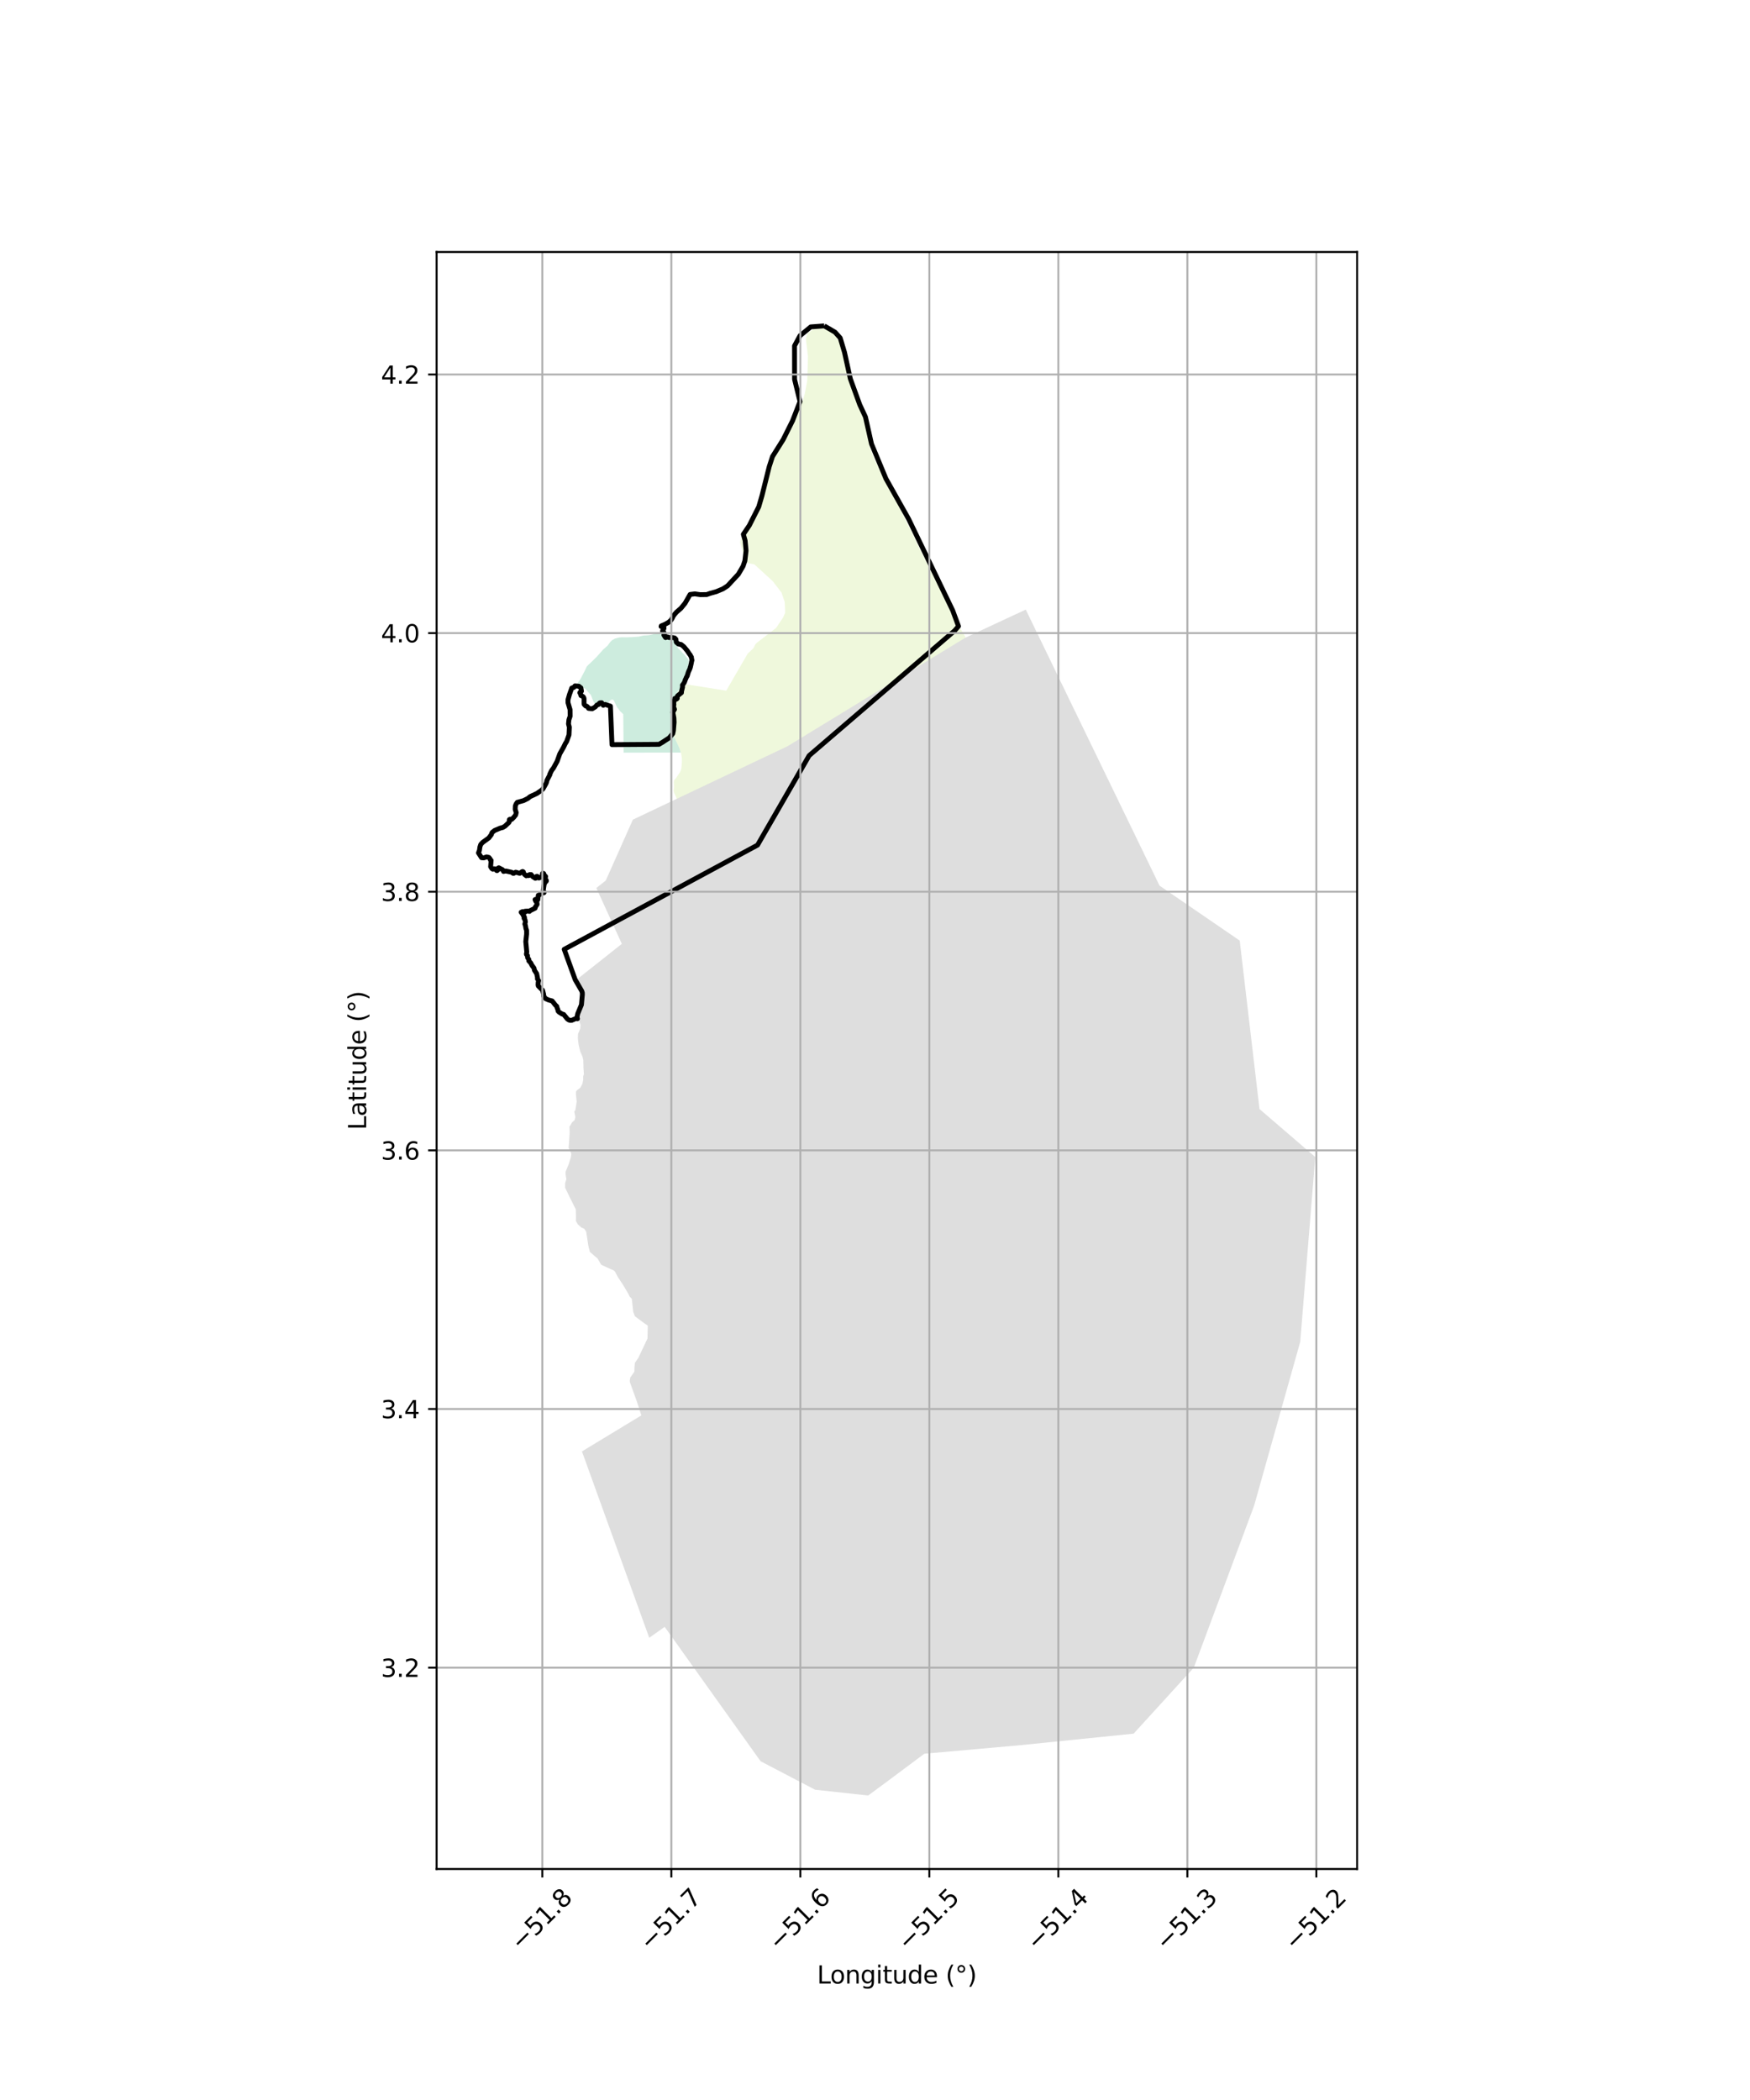<?xml version="1.0" encoding="utf-8" standalone="no"?>
<!DOCTYPE svg PUBLIC "-//W3C//DTD SVG 1.1//EN"
  "http://www.w3.org/Graphics/SVG/1.1/DTD/svg11.dtd">
<svg xmlns:xlink="http://www.w3.org/1999/xlink" width="720pt" height="864pt" viewBox="0 0 720 864" xmlns="http://www.w3.org/2000/svg" version="1.1">
 <defs>
  <style type="text/css">*{stroke-linejoin: round; stroke-linecap: butt}</style>
 </defs>
 <g id="figure_1">
  <g id="patch_1">
   <path d="M 0 864 
L 720 864 
L 720 0 
L 0 0 
z
" style="fill: #ffffff"/>
  </g>
  <g id="axes_1">
   <g id="patch_2">
    <path d="M 179.64 768.96 
L 558.36 768.96 
L 558.36 103.68 
L 179.64 103.68 
z
" style="fill: #ffffff"/>
   </g>
   <g id="PatchCollection_1">
    <path d="M 272.85 261.356 
L 274.527 261.832 
L 276.769 261.569 
L 276.917 261.637 
L 277.389 262.196 
L 278.043 262.447 
L 278.19 262.616 
L 278.123 262.909 
L 278.018 262.837 
L 277.142 263.253 
L 277.318 263.59 
L 277.608 263.913 
L 277.841 264.423 
L 278.409 264.732 
L 278.58 265.021 
L 278.512 265.67 
L 278.891 266.628 
L 280.159 267.799 
L 280.855 268.705 
L 281.56 269.279 
L 282.465 270.488 
L 283.08 271.13 
L 283.303 271.587 
L 283.324 272.827 
L 282.854 276.715 
L 282.21 279.848 
L 281.926 280.342 
L 281.197 281.326 
L 280.174 283.111 
L 279.925 283.548 
L 279.22 284.084 
L 278.707 284.727 
L 278.428 285.438 
L 278.066 286.966 
L 277.89 288.34 
L 276.863 289.909 
L 276.531 290.615 
L 276.17 291.686 
L 275.961 292.844 
L 275.886 295.666 
L 276.262 298.071 
L 276.347 300.345 
L 276.569 301.336 
L 277.1 302.76 
L 278.227 304.917 
L 279.543 307.757 
L 280.083 309.499 
L 280.111 309.634 
L 256.57 309.656 
L 256.426 293.843 
L 255.325 292.792 
L 255.005 292.469 
L 254.253 291.39 
L 253.929 291.067 
L 252.527 288.169 
L 251.988 287.793 
L 251.242 288.007 
L 250.652 288.602 
L 249.098 290.761 
L 248.089 291.09 
L 247.119 290.871 
L 244.709 289.581 
L 244.171 288.714 
L 243.099 285.913 
L 241.917 284.669 
L 240.793 283.325 
L 239.346 282.783 
L 236.547 282.246 
L 237.486 281.239 
L 238.82 279.392 
L 240.684 275.786 
L 241.434 274.211 
L 242.076 273.521 
L 242.766 272.907 
L 245.444 270.289 
L 248.206 267.201 
L 249.95 265.677 
L 250.947 264.3 
L 251.758 263.456 
L 252.911 262.767 
L 253.629 262.572 
L 254.624 262.291 
L 255.819 262.183 
L 257.769 262.213 
L 259.289 262.15 
L 260.407 262.105 
L 262.96 261.91 
L 264.065 261.625 
L 264.988 261.459 
L 265.987 261.428 
L 267.196 261.306 
L 268.181 261.107 
L 269.349 260.793 
L 270.052 260.42 
L 271.177 259.976 
L 271.285 260.366 
L 271.619 260.78 
L 272.507 261.11 
L 272.85 261.356 
" clip-path="url(#p5ef14f3385)" style="fill: #b3e2cd; fill-opacity: 0.65"/>
    <path d="M 340.99 135.238 
L 342.448 136.631 
L 344.391 139.156 
L 345.76 141.689 
L 346.424 143.321 
L 348.483 150.192 
L 350.098 156.58 
L 351.762 162.45 
L 353.82 168.009 
L 355.323 171.96 
L 356.48 176.742 
L 357.877 184.134 
L 359.632 188.62 
L 361.199 191.739 
L 363.58 196.491 
L 366.174 201.777 
L 369.255 207.103 
L 372.632 214.002 
L 376.105 220.93 
L 378.503 226.004 
L 382.062 232.946 
L 382.328 233.591 
L 384.689 238.285 
L 385.445 239.681 
L 387.084 242.892 
L 387.898 244.001 
L 388.912 245.407 
L 389.342 246.803 
L 389.498 247.538 
L 389.634 248.457 
L 389.956 249.434 
L 390.774 250.691 
L 392.245 252.7 
L 392.767 253.706 
L 395.114 258.544 
L 397.134 261.929 
L 397.158 262.006 
L 397.177 262.093 
L 397.181 262.194 
L 397.167 262.376 
L 397.181 262.429 
L 324.018 307.075 
L 278.444 328.71 
L 278.264 328.176 
L 277.314 326.121 
L 277.172 325.591 
L 277.13 325.077 
L 277.354 323.582 
L 277.201 321.822 
L 277.361 320.977 
L 278.061 320.209 
L 279.807 317.652 
L 280.231 316.567 
L 280.386 315.524 
L 280.535 313.457 
L 280.539 312.193 
L 280.408 310.952 
L 280.083 309.499 
L 279.543 307.757 
L 278.227 304.917 
L 277.1 302.76 
L 276.569 301.336 
L 276.347 300.345 
L 276.262 298.071 
L 275.886 295.666 
L 275.961 292.844 
L 276.17 291.686 
L 276.531 290.615 
L 276.863 289.909 
L 277.89 288.34 
L 278.066 286.966 
L 278.428 285.438 
L 278.707 284.727 
L 279.22 284.084 
L 279.925 283.548 
L 280.174 283.111 
L 281.168 281.374 
L 298.791 284.164 
L 307.619 268.921 
L 309.972 266.711 
L 310.827 265.022 
L 311.359 264.485 
L 319.292 258.369 
L 322.172 254.085 
L 323.033 252.116 
L 322.976 250.208 
L 322.84 247.664 
L 321.556 243.839 
L 317.909 239.102 
L 310.405 232.235 
L 307.706 231.664 
L 305.509 231.35 
L 305.718 228.366 
L 305.687 227.495 
L 304.798 224.358 
L 304.485 223.237 
L 304.612 222.454 
L 305.021 221.393 
L 305.439 220.611 
L 306.264 219.604 
L 307.616 218.358 
L 309.349 215.776 
L 310.967 211.868 
L 311.658 209.111 
L 312.54 205.239 
L 313.305 203.467 
L 313.859 201.906 
L 314.866 197.823 
L 315.325 195.979 
L 316.197 192.251 
L 317.084 189.759 
L 320.134 184.821 
L 323.117 179.797 
L 324.606 176.076 
L 326.089 172.567 
L 327.805 169.49 
L 330.348 164.643 
L 331.112 161.958 
L 332.093 156.765 
L 332.286 151.511 
L 332.406 146.709 
L 332.052 143.531 
L 331.633 140.169 
L 331.602 139.251 
L 331.83 138.261 
L 332.09 137.469 
L 332.551 136.821 
L 333.821 136.052 
L 334.482 135.482 
L 334.712 135.328 
L 334.989 135.286 
L 335.219 135.287 
L 335.74 135.197 
L 336.047 134.91 
L 336.263 134.535 
L 336.57 134.248 
L 336.839 133.96 
L 337.8 133.92 
L 338.608 133.923 
L 339.788 134.34 
L 340.99 135.238 
" clip-path="url(#p5ef14f3385)" style="fill: #e6f5c9; fill-opacity: 0.65"/>
    <path d="M 508.09 640.671 
L 491.169 686.109 
L 466.401 713.276 
L 419.58 718.042 
L 380.297 721.537 
L 365.631 732.491 
L 357.198 738.72 
L 352.129 738.17 
L 335.354 736.343 
L 312.928 724.624 
L 273.461 669.331 
L 267.119 673.845 
L 239.429 597.152 
L 263.87 582.329 
L 261.963 576.459 
L 259.149 568.631 
L 259.103 567.919 
L 259.321 566.766 
L 260.994 564.328 
L 261.036 562.727 
L 261.207 560.732 
L 262.655 558.62 
L 266.39 550.72 
L 266.517 545.413 
L 264.8 544.217 
L 261.234 541.559 
L 260.526 539.75 
L 259.952 534.383 
L 259.07 533.453 
L 258.367 532.038 
L 256.473 528.865 
L 254.184 525.364 
L 252.995 523.116 
L 252.332 522.586 
L 250.748 521.923 
L 247.332 520.333 
L 246.494 518.87 
L 245.833 517.762 
L 242.706 515.101 
L 242.086 512.662 
L 241.159 506.693 
L 240.369 505.542 
L 239.223 505.054 
L 237.769 503.772 
L 236.932 502.346 
L 236.974 500.616 
L 236.886 497.534 
L 235.821 495.43 
L 234.39 492.561 
L 232.527 488.691 
L 232.527 486.759 
L 233.023 485.135 
L 232.712 483.321 
L 232.71 482.076 
L 233.945 479.074 
L 234.811 476.326 
L 235.059 474.832 
L 234.622 473.581 
L 233.942 472.271 
L 234.125 469.897 
L 234.368 466.214 
L 234.307 463.532 
L 234.677 462.965 
L 235.358 461.779 
L 236.411 460.844 
L 236.72 459.658 
L 236.286 457.349 
L 236.717 456.72 
L 236.902 455.6 
L 237.271 453.164 
L 236.958 450.355 
L 236.961 449.105 
L 237.392 448.544 
L 238.756 447.542 
L 239.62 445.919 
L 239.93 444.295 
L 239.929 442.858 
L 240.236 441.983 
L 240.048 439.175 
L 239.983 436.18 
L 239.643 434.679 
L 238.702 432.59 
L 238.059 429.814 
L 237.746 427.251 
L 237.807 425.444 
L 238.735 423.133 
L 238.858 421.696 
L 237.8 418.761 
L 237.303 417.077 
L 237.488 415.64 
L 238.541 413.08 
L 239.094 411.394 
L 239.406 409.144 
L 239.587 407.395 
L 239.156 406.024 
L 237.522 403.822 
L 237.099 403.172 
L 255.847 388.326 
L 245.351 365.347 
L 249.235 362.266 
L 260.386 337.224 
L 324.018 307.017 
L 397.167 262.372 
L 422.027 250.803 
L 477.058 364.377 
L 510.054 386.987 
L 518.197 456.298 
L 541.145 476.029 
L 534.947 552.08 
L 515.986 619.465 
L 508.09 640.671 
" clip-path="url(#p5ef14f3385)" style="fill: #cccccc; fill-opacity: 0.65"/>
   </g>
   <g id="PatchCollection_2">
    <path d="M 339.128 134.078 
L 343.53 136.645 
L 345.683 139.034 
L 347.448 144.94 
L 349.854 155.839 
L 353.743 166.541 
L 356.069 171.532 
L 358.561 182.638 
L 364.504 196.946 
L 373.808 213.482 
L 391.96 251.156 
L 394.354 257.647 
L 392.762 259.49 
L 332.892 310.885 
L 311.661 347.702 
L 232.134 390.578 
L 236.653 403.07 
L 239.343 407.707 
L 239.578 408.458 
L 239.59 409.23 
L 239.22 413.389 
L 237.69 417.077 
L 237.413 418.398 
L 237.57 419.139 
L 237.169 419.046 
L 236.53 419.197 
L 235.236 419.782 
L 234.634 419.806 
L 234.044 419.654 
L 233.426 419.223 
L 231.924 417.378 
L 231.24 417.183 
L 230.052 416.437 
L 229.606 415.984 
L 229.493 415.318 
L 229.207 414.682 
L 229.054 414.027 
L 228.525 413.533 
L 227.169 411.817 
L 225.758 411.442 
L 224.519 410.911 
L 223.692 409.849 
L 223.677 409.142 
L 223.236 407.435 
L 221.492 405.666 
L 221.385 405.242 
L 221.44 404.179 
L 221.613 403.444 
L 221.111 402.707 
L 221.182 402.421 
L 220.797 400.584 
L 219.887 399.203 
L 219.723 398.323 
L 218.859 397.18 
L 218.362 396.192 
L 217.568 395.31 
L 217.583 394.755 
L 217.087 394.052 
L 217.008 393.145 
L 216.617 392.706 
L 216.57 392.471 
L 216.728 391.703 
L 216.322 387.401 
L 216.663 384.305 
L 216.656 382.769 
L 216.382 381.992 
L 216.167 380.711 
L 215.942 380.177 
L 216.166 379.3 
L 216.029 378.496 
L 215.608 377.81 
L 215.725 377.775 
L 215.813 377.539 
L 215.676 377.141 
L 215.346 376.775 
L 215.42 376.626 
L 214.726 375.72 
L 214.425 375.324 
L 214.984 375.056 
L 215.412 375.053 
L 215.956 375.322 
L 216.056 375.213 
L 216.054 374.906 
L 217.074 374.846 
L 217.841 374.974 
L 217.944 374.74 
L 220.158 373.665 
L 220.191 373.282 
L 220.986 372.066 
L 220.909 371.384 
L 220.452 370.854 
L 220.136 370.12 
L 220.326 370.032 
L 220.478 370.241 
L 221.284 370.151 
L 221.474 368.342 
L 221.953 368.175 
L 222.468 367.723 
L 223.85 367.253 
L 223.868 366.982 
L 223.64 366.87 
L 223.532 366.178 
L 223.889 363.753 
L 224.107 363.429 
L 224.145 363.124 
L 223.989 362.612 
L 224.033 362.34 
L 224.188 362.324 
L 224.214 362.635 
L 224.354 362.711 
L 224.708 362.619 
L 224.805 362.404 
L 224.762 362.167 
L 224.51 361.783 
L 224.238 361.808 
L 223.962 361.648 
L 223.851 361.283 
L 223.976 361.024 
L 224.484 360.687 
L 224.467 360.568 
L 224.041 360.264 
L 223.678 359.383 
L 223.321 359.251 
L 223.193 359.409 
L 223.069 360.698 
L 221.734 361.238 
L 221.485 361.144 
L 221.063 360.551 
L 220.783 360.552 
L 220.752 360.752 
L 220.926 361.028 
L 220.841 361.175 
L 220.63 361.099 
L 220.492 361.267 
L 220.252 361.36 
L 219.166 360.653 
L 218.52 359.83 
L 218.275 359.935 
L 218.164 359.804 
L 217.917 359.825 
L 217.792 360.132 
L 217.502 360.25 
L 217.037 360.14 
L 216.532 360.331 
L 215.866 359.822 
L 215.41 359.227 
L 215.308 358.706 
L 215.036 358.557 
L 214.71 358.671 
L 213.84 359.312 
L 212.172 358.843 
L 211.305 359.346 
L 211.091 359.317 
L 210.564 358.892 
L 208.045 358.344 
L 207.171 358.538 
L 207.153 358.35 
L 206.737 357.812 
L 205.219 357.031 
L 204.97 357.135 
L 204.705 358.07 
L 204.489 358.221 
L 204.291 358.145 
L 204.046 357.632 
L 203.659 357.45 
L 203.154 357.446 
L 202.817 357.647 
L 202.397 357.396 
L 201.858 356.595 
L 202.062 353.977 
L 201.761 353.818 
L 201.581 353.291 
L 201.131 352.769 
L 200.208 352.555 
L 199.017 352.963 
L 198.127 352.886 
L 196.855 350.908 
L 197.254 349.854 
L 197.458 348.453 
L 197.8 347.413 
L 198.564 346.599 
L 201.106 344.757 
L 202.207 343.303 
L 202.267 342.946 
L 202.481 342.482 
L 203.53 341.659 
L 205.839 340.704 
L 206.879 340.441 
L 207.786 339.89 
L 209.424 338.352 
L 209.626 337.813 
L 209.536 337.476 
L 209.589 337.177 
L 209.917 337.038 
L 210.498 337.133 
L 211.371 336.292 
L 212.168 335.289 
L 212.381 334.311 
L 211.971 333.017 
L 212.02 331.586 
L 212.346 330.768 
L 212.819 330.101 
L 215.382 329.398 
L 217.165 328.511 
L 218.108 327.748 
L 220.858 326.467 
L 222.866 325.083 
L 223.466 324.486 
L 224.663 322.344 
L 224.888 321.772 
L 225.021 321.061 
L 226.271 318.67 
L 226.191 318.559 
L 226.929 317.031 
L 227.732 315.954 
L 229.221 313.221 
L 230.312 310.155 
L 231.862 307.433 
L 232.55 306.006 
L 233.148 305.026 
L 234.101 302.347 
L 234.247 299.187 
L 233.894 297.836 
L 234.061 296.153 
L 234.572 294.649 
L 234.538 291.954 
L 233.69 289.086 
L 233.691 287.883 
L 234.289 285.758 
L 235.249 283.07 
L 236.073 282.821 
L 236.57 282.199 
L 238.149 282.343 
L 238.993 282.991 
L 239.235 284.375 
L 238.955 284.719 
L 238.747 284.734 
L 238.552 285.008 
L 238.807 285.287 
L 239.017 286.18 
L 239.692 286.462 
L 239.982 286.72 
L 240.224 287.147 
L 240.29 287.494 
L 240.298 289.476 
L 240.359 289.825 
L 240.951 290.456 
L 241.286 290.5 
L 241.753 290.838 
L 242.14 291.439 
L 242.918 291.529 
L 243.695 291.582 
L 244.891 290.866 
L 245.602 290.059 
L 246.231 289.857 
L 246.499 289.418 
L 246.816 289.185 
L 247.552 289.146 
L 248.206 290.17 
L 248.951 289.818 
L 251.145 290.526 
L 251.791 306.378 
L 271.132 306.242 
L 272.642 305.342 
L 275.325 303.584 
L 276.797 301.836 
L 277.064 300.583 
L 277.346 297.161 
L 277.262 295.377 
L 276.818 293.041 
L 277.203 292.405 
L 277.175 292.303 
L 277.266 292.102 
L 277.501 291.869 
L 277.073 290.641 
L 277.255 289.939 
L 277.187 289.173 
L 277.636 287.36 
L 278.328 287.632 
L 278.637 287.361 
L 278.619 286.624 
L 278.764 286.294 
L 280.367 284.999 
L 280.379 284.528 
L 280.826 282.681 
L 280.776 281.894 
L 281.182 281.356 
L 281.344 281.112 
L 281.668 280.571 
L 281.686 280.438 
L 281.839 280.027 
L 281.927 279.669 
L 281.971 279.646 
L 282.167 279.238 
L 282.379 278.695 
L 282.777 278.037 
L 282.782 277.764 
L 282.951 277.448 
L 283.094 276.856 
L 283.445 275.957 
L 283.553 275.808 
L 283.978 274.77 
L 283.965 274.585 
L 284.051 274.503 
L 284.482 272.566 
L 284.517 272.229 
L 284.695 271.648 
L 284.503 270.795 
L 284.472 270.366 
L 284.172 269.895 
L 284 269.486 
L 283.728 269.173 
L 282.656 267.605 
L 282.348 267.249 
L 281.584 266.335 
L 281.281 266.004 
L 280.229 265.164 
L 279.292 264.992 
L 279.089 264.967 
L 278.952 264.795 
L 278.363 264.352 
L 278.227 264.121 
L 278.099 263.023 
L 277.554 262.481 
L 276.899 262.343 
L 275.208 262.297 
L 274.598 262.057 
L 273.839 262.327 
L 273.437 261.772 
L 273.416 261.346 
L 273.147 261.273 
L 273.177 261.223 
L 273.36 261.057 
L 273.387 260.824 
L 273.086 260.509 
L 273.167 260.238 
L 272.637 259.904 
L 272.602 259.639 
L 272.713 259.24 
L 273.126 258.699 
L 273.201 258.274 
L 273.013 257.667 
L 272.75 257.575 
L 271.983 257.764 
L 272.06 257.512 
L 273.593 256.866 
L 275.019 256.072 
L 275.995 255.232 
L 276.563 254.414 
L 276.979 253.524 
L 277.497 252.806 
L 278.333 251.853 
L 280.16 250.264 
L 281.856 248.188 
L 283.922 244.579 
L 285.876 244.332 
L 288.11 244.659 
L 290.756 244.619 
L 292.105 244.14 
L 294.737 243.405 
L 297.415 242.282 
L 299.33 241.044 
L 303.799 236.225 
L 305.731 232.918 
L 306.467 230.725 
L 306.948 226.591 
L 306.563 222.409 
L 305.834 219.818 
L 308.267 216.218 
L 312.161 208.535 
L 313.5 203.936 
L 316.487 191.956 
L 317.822 187.851 
L 322.218 180.858 
L 326.096 173.088 
L 329.145 165.221 
L 326.908 156.08 
L 326.895 142.275 
L 329.144 138.122 
L 333.562 134.491 
L 339.128 134.078 
L 339.128 134.078 
" clip-path="url(#p5ef14f3385)" style="fill: none; stroke: #000000; stroke-width: 2"/>
   </g>
   <g id="matplotlib.axis_1">
    <g id="xtick_1">
     <g id="line2d_1">
      <path d="M 223.132 768.96 
L 223.132 103.68 
" clip-path="url(#p5ef14f3385)" style="fill: none; stroke: #b0b0b0; stroke-width: 0.8; stroke-linecap: square"/>
     </g>
     <g id="line2d_2">
      <defs>
       <path id="m828f43bcd5" d="M 0 0 
L 0 3.5 
" style="stroke: #000000; stroke-width: 0.8"/>
      </defs>
      <g>
       <use xlink:href="#m828f43bcd5" x="223.132" y="768.96" style="stroke: #000000; stroke-width: 0.8"/>
      </g>
     </g>
     <g id="text_1">
      <!-- −51.8 -->
      <g transform="translate(214.248 803.002) rotate(-45) scale(0.1 -0.1)">
       <defs>
        <path id="DejaVuSans-2212" d="M 678 2272 
L 4684 2272 
L 4684 1741 
L 678 1741 
L 678 2272 
z
" transform="scale(0.016)"/>
        <path id="DejaVuSans-35" d="M 691 4666 
L 3169 4666 
L 3169 4134 
L 1269 4134 
L 1269 2991 
Q 1406 3038 1543 3061 
Q 1681 3084 1819 3084 
Q 2600 3084 3056 2656 
Q 3513 2228 3513 1497 
Q 3513 744 3044 326 
Q 2575 -91 1722 -91 
Q 1428 -91 1123 -41 
Q 819 9 494 109 
L 494 744 
Q 775 591 1075 516 
Q 1375 441 1709 441 
Q 2250 441 2565 725 
Q 2881 1009 2881 1497 
Q 2881 1984 2565 2268 
Q 2250 2553 1709 2553 
Q 1456 2553 1204 2497 
Q 953 2441 691 2322 
L 691 4666 
z
" transform="scale(0.016)"/>
        <path id="DejaVuSans-31" d="M 794 531 
L 1825 531 
L 1825 4091 
L 703 3866 
L 703 4441 
L 1819 4666 
L 2450 4666 
L 2450 531 
L 3481 531 
L 3481 0 
L 794 0 
L 794 531 
z
" transform="scale(0.016)"/>
        <path id="DejaVuSans-2e" d="M 684 794 
L 1344 794 
L 1344 0 
L 684 0 
L 684 794 
z
" transform="scale(0.016)"/>
        <path id="DejaVuSans-38" d="M 2034 2216 
Q 1584 2216 1326 1975 
Q 1069 1734 1069 1313 
Q 1069 891 1326 650 
Q 1584 409 2034 409 
Q 2484 409 2743 651 
Q 3003 894 3003 1313 
Q 3003 1734 2745 1975 
Q 2488 2216 2034 2216 
z
M 1403 2484 
Q 997 2584 770 2862 
Q 544 3141 544 3541 
Q 544 4100 942 4425 
Q 1341 4750 2034 4750 
Q 2731 4750 3128 4425 
Q 3525 4100 3525 3541 
Q 3525 3141 3298 2862 
Q 3072 2584 2669 2484 
Q 3125 2378 3379 2068 
Q 3634 1759 3634 1313 
Q 3634 634 3220 271 
Q 2806 -91 2034 -91 
Q 1263 -91 848 271 
Q 434 634 434 1313 
Q 434 1759 690 2068 
Q 947 2378 1403 2484 
z
M 1172 3481 
Q 1172 3119 1398 2916 
Q 1625 2713 2034 2713 
Q 2441 2713 2670 2916 
Q 2900 3119 2900 3481 
Q 2900 3844 2670 4047 
Q 2441 4250 2034 4250 
Q 1625 4250 1398 4047 
Q 1172 3844 1172 3481 
z
" transform="scale(0.016)"/>
       </defs>
       <use xlink:href="#DejaVuSans-2212"/>
       <use xlink:href="#DejaVuSans-35" transform="translate(83.789 0)"/>
       <use xlink:href="#DejaVuSans-31" transform="translate(147.412 0)"/>
       <use xlink:href="#DejaVuSans-2e" transform="translate(211.035 0)"/>
       <use xlink:href="#DejaVuSans-38" transform="translate(242.822 0)"/>
      </g>
     </g>
    </g>
    <g id="xtick_2">
     <g id="line2d_3">
      <path d="M 276.208 768.96 
L 276.208 103.68 
" clip-path="url(#p5ef14f3385)" style="fill: none; stroke: #b0b0b0; stroke-width: 0.8; stroke-linecap: square"/>
     </g>
     <g id="line2d_4">
      <g>
       <use xlink:href="#m828f43bcd5" x="276.208" y="768.96" style="stroke: #000000; stroke-width: 0.8"/>
      </g>
     </g>
     <g id="text_2">
      <!-- −51.7 -->
      <g transform="translate(267.324 803.002) rotate(-45) scale(0.1 -0.1)">
       <defs>
        <path id="DejaVuSans-37" d="M 525 4666 
L 3525 4666 
L 3525 4397 
L 1831 0 
L 1172 0 
L 2766 4134 
L 525 4134 
L 525 4666 
z
" transform="scale(0.016)"/>
       </defs>
       <use xlink:href="#DejaVuSans-2212"/>
       <use xlink:href="#DejaVuSans-35" transform="translate(83.789 0)"/>
       <use xlink:href="#DejaVuSans-31" transform="translate(147.412 0)"/>
       <use xlink:href="#DejaVuSans-2e" transform="translate(211.035 0)"/>
       <use xlink:href="#DejaVuSans-37" transform="translate(242.822 0)"/>
      </g>
     </g>
    </g>
    <g id="xtick_3">
     <g id="line2d_5">
      <path d="M 329.284 768.96 
L 329.284 103.68 
" clip-path="url(#p5ef14f3385)" style="fill: none; stroke: #b0b0b0; stroke-width: 0.8; stroke-linecap: square"/>
     </g>
     <g id="line2d_6">
      <g>
       <use xlink:href="#m828f43bcd5" x="329.284" y="768.96" style="stroke: #000000; stroke-width: 0.8"/>
      </g>
     </g>
     <g id="text_3">
      <!-- −51.6 -->
      <g transform="translate(320.4 803.002) rotate(-45) scale(0.1 -0.1)">
       <defs>
        <path id="DejaVuSans-36" d="M 2113 2584 
Q 1688 2584 1439 2293 
Q 1191 2003 1191 1497 
Q 1191 994 1439 701 
Q 1688 409 2113 409 
Q 2538 409 2786 701 
Q 3034 994 3034 1497 
Q 3034 2003 2786 2293 
Q 2538 2584 2113 2584 
z
M 3366 4563 
L 3366 3988 
Q 3128 4100 2886 4159 
Q 2644 4219 2406 4219 
Q 1781 4219 1451 3797 
Q 1122 3375 1075 2522 
Q 1259 2794 1537 2939 
Q 1816 3084 2150 3084 
Q 2853 3084 3261 2657 
Q 3669 2231 3669 1497 
Q 3669 778 3244 343 
Q 2819 -91 2113 -91 
Q 1303 -91 875 529 
Q 447 1150 447 2328 
Q 447 3434 972 4092 
Q 1497 4750 2381 4750 
Q 2619 4750 2861 4703 
Q 3103 4656 3366 4563 
z
" transform="scale(0.016)"/>
       </defs>
       <use xlink:href="#DejaVuSans-2212"/>
       <use xlink:href="#DejaVuSans-35" transform="translate(83.789 0)"/>
       <use xlink:href="#DejaVuSans-31" transform="translate(147.412 0)"/>
       <use xlink:href="#DejaVuSans-2e" transform="translate(211.035 0)"/>
       <use xlink:href="#DejaVuSans-36" transform="translate(242.822 0)"/>
      </g>
     </g>
    </g>
    <g id="xtick_4">
     <g id="line2d_7">
      <path d="M 382.36 768.96 
L 382.36 103.68 
" clip-path="url(#p5ef14f3385)" style="fill: none; stroke: #b0b0b0; stroke-width: 0.8; stroke-linecap: square"/>
     </g>
     <g id="line2d_8">
      <g>
       <use xlink:href="#m828f43bcd5" x="382.36" y="768.96" style="stroke: #000000; stroke-width: 0.8"/>
      </g>
     </g>
     <g id="text_4">
      <!-- −51.5 -->
      <g transform="translate(373.477 803.002) rotate(-45) scale(0.1 -0.1)">
       <use xlink:href="#DejaVuSans-2212"/>
       <use xlink:href="#DejaVuSans-35" transform="translate(83.789 0)"/>
       <use xlink:href="#DejaVuSans-31" transform="translate(147.412 0)"/>
       <use xlink:href="#DejaVuSans-2e" transform="translate(211.035 0)"/>
       <use xlink:href="#DejaVuSans-35" transform="translate(242.822 0)"/>
      </g>
     </g>
    </g>
    <g id="xtick_5">
     <g id="line2d_9">
      <path d="M 435.436 768.96 
L 435.436 103.68 
" clip-path="url(#p5ef14f3385)" style="fill: none; stroke: #b0b0b0; stroke-width: 0.8; stroke-linecap: square"/>
     </g>
     <g id="line2d_10">
      <g>
       <use xlink:href="#m828f43bcd5" x="435.436" y="768.96" style="stroke: #000000; stroke-width: 0.8"/>
      </g>
     </g>
     <g id="text_5">
      <!-- −51.4 -->
      <g transform="translate(426.553 803.002) rotate(-45) scale(0.1 -0.1)">
       <defs>
        <path id="DejaVuSans-34" d="M 2419 4116 
L 825 1625 
L 2419 1625 
L 2419 4116 
z
M 2253 4666 
L 3047 4666 
L 3047 1625 
L 3713 1625 
L 3713 1100 
L 3047 1100 
L 3047 0 
L 2419 0 
L 2419 1100 
L 313 1100 
L 313 1709 
L 2253 4666 
z
" transform="scale(0.016)"/>
       </defs>
       <use xlink:href="#DejaVuSans-2212"/>
       <use xlink:href="#DejaVuSans-35" transform="translate(83.789 0)"/>
       <use xlink:href="#DejaVuSans-31" transform="translate(147.412 0)"/>
       <use xlink:href="#DejaVuSans-2e" transform="translate(211.035 0)"/>
       <use xlink:href="#DejaVuSans-34" transform="translate(242.822 0)"/>
      </g>
     </g>
    </g>
    <g id="xtick_6">
     <g id="line2d_11">
      <path d="M 488.513 768.96 
L 488.513 103.68 
" clip-path="url(#p5ef14f3385)" style="fill: none; stroke: #b0b0b0; stroke-width: 0.8; stroke-linecap: square"/>
     </g>
     <g id="line2d_12">
      <g>
       <use xlink:href="#m828f43bcd5" x="488.513" y="768.96" style="stroke: #000000; stroke-width: 0.8"/>
      </g>
     </g>
     <g id="text_6">
      <!-- −51.3 -->
      <g transform="translate(479.629 803.002) rotate(-45) scale(0.1 -0.1)">
       <defs>
        <path id="DejaVuSans-33" d="M 2597 2516 
Q 3050 2419 3304 2112 
Q 3559 1806 3559 1356 
Q 3559 666 3084 287 
Q 2609 -91 1734 -91 
Q 1441 -91 1130 -33 
Q 819 25 488 141 
L 488 750 
Q 750 597 1062 519 
Q 1375 441 1716 441 
Q 2309 441 2620 675 
Q 2931 909 2931 1356 
Q 2931 1769 2642 2001 
Q 2353 2234 1838 2234 
L 1294 2234 
L 1294 2753 
L 1863 2753 
Q 2328 2753 2575 2939 
Q 2822 3125 2822 3475 
Q 2822 3834 2567 4026 
Q 2313 4219 1838 4219 
Q 1578 4219 1281 4162 
Q 984 4106 628 3988 
L 628 4550 
Q 988 4650 1302 4700 
Q 1616 4750 1894 4750 
Q 2613 4750 3031 4423 
Q 3450 4097 3450 3541 
Q 3450 3153 3228 2886 
Q 3006 2619 2597 2516 
z
" transform="scale(0.016)"/>
       </defs>
       <use xlink:href="#DejaVuSans-2212"/>
       <use xlink:href="#DejaVuSans-35" transform="translate(83.789 0)"/>
       <use xlink:href="#DejaVuSans-31" transform="translate(147.412 0)"/>
       <use xlink:href="#DejaVuSans-2e" transform="translate(211.035 0)"/>
       <use xlink:href="#DejaVuSans-33" transform="translate(242.822 0)"/>
      </g>
     </g>
    </g>
    <g id="xtick_7">
     <g id="line2d_13">
      <path d="M 541.589 768.96 
L 541.589 103.68 
" clip-path="url(#p5ef14f3385)" style="fill: none; stroke: #b0b0b0; stroke-width: 0.8; stroke-linecap: square"/>
     </g>
     <g id="line2d_14">
      <g>
       <use xlink:href="#m828f43bcd5" x="541.589" y="768.96" style="stroke: #000000; stroke-width: 0.8"/>
      </g>
     </g>
     <g id="text_7">
      <!-- −51.2 -->
      <g transform="translate(532.705 803.002) rotate(-45) scale(0.1 -0.1)">
       <defs>
        <path id="DejaVuSans-32" d="M 1228 531 
L 3431 531 
L 3431 0 
L 469 0 
L 469 531 
Q 828 903 1448 1529 
Q 2069 2156 2228 2338 
Q 2531 2678 2651 2914 
Q 2772 3150 2772 3378 
Q 2772 3750 2511 3984 
Q 2250 4219 1831 4219 
Q 1534 4219 1204 4116 
Q 875 4013 500 3803 
L 500 4441 
Q 881 4594 1212 4672 
Q 1544 4750 1819 4750 
Q 2544 4750 2975 4387 
Q 3406 4025 3406 3419 
Q 3406 3131 3298 2873 
Q 3191 2616 2906 2266 
Q 2828 2175 2409 1742 
Q 1991 1309 1228 531 
z
" transform="scale(0.016)"/>
       </defs>
       <use xlink:href="#DejaVuSans-2212"/>
       <use xlink:href="#DejaVuSans-35" transform="translate(83.789 0)"/>
       <use xlink:href="#DejaVuSans-31" transform="translate(147.412 0)"/>
       <use xlink:href="#DejaVuSans-2e" transform="translate(211.035 0)"/>
       <use xlink:href="#DejaVuSans-32" transform="translate(242.822 0)"/>
      </g>
     </g>
    </g>
    <g id="text_8">
     <!-- Longitude (°) -->
     <g transform="translate(336.14 816.071) scale(0.1 -0.1)">
      <defs>
       <path id="DejaVuSans-4c" d="M 628 4666 
L 1259 4666 
L 1259 531 
L 3531 531 
L 3531 0 
L 628 0 
L 628 4666 
z
" transform="scale(0.016)"/>
       <path id="DejaVuSans-6f" d="M 1959 3097 
Q 1497 3097 1228 2736 
Q 959 2375 959 1747 
Q 959 1119 1226 758 
Q 1494 397 1959 397 
Q 2419 397 2687 759 
Q 2956 1122 2956 1747 
Q 2956 2369 2687 2733 
Q 2419 3097 1959 3097 
z
M 1959 3584 
Q 2709 3584 3137 3096 
Q 3566 2609 3566 1747 
Q 3566 888 3137 398 
Q 2709 -91 1959 -91 
Q 1206 -91 779 398 
Q 353 888 353 1747 
Q 353 2609 779 3096 
Q 1206 3584 1959 3584 
z
" transform="scale(0.016)"/>
       <path id="DejaVuSans-6e" d="M 3513 2113 
L 3513 0 
L 2938 0 
L 2938 2094 
Q 2938 2591 2744 2837 
Q 2550 3084 2163 3084 
Q 1697 3084 1428 2787 
Q 1159 2491 1159 1978 
L 1159 0 
L 581 0 
L 581 3500 
L 1159 3500 
L 1159 2956 
Q 1366 3272 1645 3428 
Q 1925 3584 2291 3584 
Q 2894 3584 3203 3211 
Q 3513 2838 3513 2113 
z
" transform="scale(0.016)"/>
       <path id="DejaVuSans-67" d="M 2906 1791 
Q 2906 2416 2648 2759 
Q 2391 3103 1925 3103 
Q 1463 3103 1205 2759 
Q 947 2416 947 1791 
Q 947 1169 1205 825 
Q 1463 481 1925 481 
Q 2391 481 2648 825 
Q 2906 1169 2906 1791 
z
M 3481 434 
Q 3481 -459 3084 -895 
Q 2688 -1331 1869 -1331 
Q 1566 -1331 1297 -1286 
Q 1028 -1241 775 -1147 
L 775 -588 
Q 1028 -725 1275 -790 
Q 1522 -856 1778 -856 
Q 2344 -856 2625 -561 
Q 2906 -266 2906 331 
L 2906 616 
Q 2728 306 2450 153 
Q 2172 0 1784 0 
Q 1141 0 747 490 
Q 353 981 353 1791 
Q 353 2603 747 3093 
Q 1141 3584 1784 3584 
Q 2172 3584 2450 3431 
Q 2728 3278 2906 2969 
L 2906 3500 
L 3481 3500 
L 3481 434 
z
" transform="scale(0.016)"/>
       <path id="DejaVuSans-69" d="M 603 3500 
L 1178 3500 
L 1178 0 
L 603 0 
L 603 3500 
z
M 603 4863 
L 1178 4863 
L 1178 4134 
L 603 4134 
L 603 4863 
z
" transform="scale(0.016)"/>
       <path id="DejaVuSans-74" d="M 1172 4494 
L 1172 3500 
L 2356 3500 
L 2356 3053 
L 1172 3053 
L 1172 1153 
Q 1172 725 1289 603 
Q 1406 481 1766 481 
L 2356 481 
L 2356 0 
L 1766 0 
Q 1100 0 847 248 
Q 594 497 594 1153 
L 594 3053 
L 172 3053 
L 172 3500 
L 594 3500 
L 594 4494 
L 1172 4494 
z
" transform="scale(0.016)"/>
       <path id="DejaVuSans-75" d="M 544 1381 
L 544 3500 
L 1119 3500 
L 1119 1403 
Q 1119 906 1312 657 
Q 1506 409 1894 409 
Q 2359 409 2629 706 
Q 2900 1003 2900 1516 
L 2900 3500 
L 3475 3500 
L 3475 0 
L 2900 0 
L 2900 538 
Q 2691 219 2414 64 
Q 2138 -91 1772 -91 
Q 1169 -91 856 284 
Q 544 659 544 1381 
z
M 1991 3584 
L 1991 3584 
z
" transform="scale(0.016)"/>
       <path id="DejaVuSans-64" d="M 2906 2969 
L 2906 4863 
L 3481 4863 
L 3481 0 
L 2906 0 
L 2906 525 
Q 2725 213 2448 61 
Q 2172 -91 1784 -91 
Q 1150 -91 751 415 
Q 353 922 353 1747 
Q 353 2572 751 3078 
Q 1150 3584 1784 3584 
Q 2172 3584 2448 3432 
Q 2725 3281 2906 2969 
z
M 947 1747 
Q 947 1113 1208 752 
Q 1469 391 1925 391 
Q 2381 391 2643 752 
Q 2906 1113 2906 1747 
Q 2906 2381 2643 2742 
Q 2381 3103 1925 3103 
Q 1469 3103 1208 2742 
Q 947 2381 947 1747 
z
" transform="scale(0.016)"/>
       <path id="DejaVuSans-65" d="M 3597 1894 
L 3597 1613 
L 953 1613 
Q 991 1019 1311 708 
Q 1631 397 2203 397 
Q 2534 397 2845 478 
Q 3156 559 3463 722 
L 3463 178 
Q 3153 47 2828 -22 
Q 2503 -91 2169 -91 
Q 1331 -91 842 396 
Q 353 884 353 1716 
Q 353 2575 817 3079 
Q 1281 3584 2069 3584 
Q 2775 3584 3186 3129 
Q 3597 2675 3597 1894 
z
M 3022 2063 
Q 3016 2534 2758 2815 
Q 2500 3097 2075 3097 
Q 1594 3097 1305 2825 
Q 1016 2553 972 2059 
L 3022 2063 
z
" transform="scale(0.016)"/>
       <path id="DejaVuSans-20" transform="scale(0.016)"/>
       <path id="DejaVuSans-28" d="M 1984 4856 
Q 1566 4138 1362 3434 
Q 1159 2731 1159 2009 
Q 1159 1288 1364 580 
Q 1569 -128 1984 -844 
L 1484 -844 
Q 1016 -109 783 600 
Q 550 1309 550 2009 
Q 550 2706 781 3412 
Q 1013 4119 1484 4856 
L 1984 4856 
z
" transform="scale(0.016)"/>
       <path id="DejaVuSans-b0" d="M 1600 4347 
Q 1350 4347 1178 4173 
Q 1006 4000 1006 3750 
Q 1006 3503 1178 3333 
Q 1350 3163 1600 3163 
Q 1850 3163 2022 3333 
Q 2194 3503 2194 3750 
Q 2194 3997 2020 4172 
Q 1847 4347 1600 4347 
z
M 1600 4750 
Q 1800 4750 1984 4673 
Q 2169 4597 2303 4453 
Q 2447 4313 2519 4134 
Q 2591 3956 2591 3750 
Q 2591 3338 2302 3052 
Q 2013 2766 1594 2766 
Q 1172 2766 890 3047 
Q 609 3328 609 3750 
Q 609 4169 896 4459 
Q 1184 4750 1600 4750 
z
" transform="scale(0.016)"/>
       <path id="DejaVuSans-29" d="M 513 4856 
L 1013 4856 
Q 1481 4119 1714 3412 
Q 1947 2706 1947 2009 
Q 1947 1309 1714 600 
Q 1481 -109 1013 -844 
L 513 -844 
Q 928 -128 1133 580 
Q 1338 1288 1338 2009 
Q 1338 2731 1133 3434 
Q 928 4138 513 4856 
z
" transform="scale(0.016)"/>
      </defs>
      <use xlink:href="#DejaVuSans-4c"/>
      <use xlink:href="#DejaVuSans-6f" transform="translate(53.963 0)"/>
      <use xlink:href="#DejaVuSans-6e" transform="translate(115.145 0)"/>
      <use xlink:href="#DejaVuSans-67" transform="translate(178.523 0)"/>
      <use xlink:href="#DejaVuSans-69" transform="translate(242 0)"/>
      <use xlink:href="#DejaVuSans-74" transform="translate(269.783 0)"/>
      <use xlink:href="#DejaVuSans-75" transform="translate(308.992 0)"/>
      <use xlink:href="#DejaVuSans-64" transform="translate(372.371 0)"/>
      <use xlink:href="#DejaVuSans-65" transform="translate(435.848 0)"/>
      <use xlink:href="#DejaVuSans-20" transform="translate(497.371 0)"/>
      <use xlink:href="#DejaVuSans-28" transform="translate(529.158 0)"/>
      <use xlink:href="#DejaVuSans-b0" transform="translate(568.172 0)"/>
      <use xlink:href="#DejaVuSans-29" transform="translate(618.172 0)"/>
     </g>
    </g>
   </g>
   <g id="matplotlib.axis_2">
    <g id="ytick_1">
     <g id="line2d_15">
      <path d="M 179.64 686.107 
L 558.36 686.107 
" clip-path="url(#p5ef14f3385)" style="fill: none; stroke: #b0b0b0; stroke-width: 0.8; stroke-linecap: square"/>
     </g>
     <g id="line2d_16">
      <defs>
       <path id="mf2da7eb6f2" d="M 0 0 
L -3.5 0 
" style="stroke: #000000; stroke-width: 0.8"/>
      </defs>
      <g>
       <use xlink:href="#mf2da7eb6f2" x="179.64" y="686.107" style="stroke: #000000; stroke-width: 0.8"/>
      </g>
     </g>
     <g id="text_9">
      <!-- 3.2 -->
      <g transform="translate(156.737 689.906) scale(0.1 -0.1)">
       <use xlink:href="#DejaVuSans-33"/>
       <use xlink:href="#DejaVuSans-2e" transform="translate(63.623 0)"/>
       <use xlink:href="#DejaVuSans-32" transform="translate(95.41 0)"/>
      </g>
     </g>
    </g>
    <g id="ytick_2">
     <g id="line2d_17">
      <path d="M 179.64 579.699 
L 558.36 579.699 
" clip-path="url(#p5ef14f3385)" style="fill: none; stroke: #b0b0b0; stroke-width: 0.8; stroke-linecap: square"/>
     </g>
     <g id="line2d_18">
      <g>
       <use xlink:href="#mf2da7eb6f2" x="179.64" y="579.699" style="stroke: #000000; stroke-width: 0.8"/>
      </g>
     </g>
     <g id="text_10">
      <!-- 3.4 -->
      <g transform="translate(156.737 583.498) scale(0.1 -0.1)">
       <use xlink:href="#DejaVuSans-33"/>
       <use xlink:href="#DejaVuSans-2e" transform="translate(63.623 0)"/>
       <use xlink:href="#DejaVuSans-34" transform="translate(95.41 0)"/>
      </g>
     </g>
    </g>
    <g id="ytick_3">
     <g id="line2d_19">
      <path d="M 179.64 473.292 
L 558.36 473.292 
" clip-path="url(#p5ef14f3385)" style="fill: none; stroke: #b0b0b0; stroke-width: 0.8; stroke-linecap: square"/>
     </g>
     <g id="line2d_20">
      <g>
       <use xlink:href="#mf2da7eb6f2" x="179.64" y="473.292" style="stroke: #000000; stroke-width: 0.8"/>
      </g>
     </g>
     <g id="text_11">
      <!-- 3.6 -->
      <g transform="translate(156.737 477.091) scale(0.1 -0.1)">
       <use xlink:href="#DejaVuSans-33"/>
       <use xlink:href="#DejaVuSans-2e" transform="translate(63.623 0)"/>
       <use xlink:href="#DejaVuSans-36" transform="translate(95.41 0)"/>
      </g>
     </g>
    </g>
    <g id="ytick_4">
     <g id="line2d_21">
      <path d="M 179.64 366.884 
L 558.36 366.884 
" clip-path="url(#p5ef14f3385)" style="fill: none; stroke: #b0b0b0; stroke-width: 0.8; stroke-linecap: square"/>
     </g>
     <g id="line2d_22">
      <g>
       <use xlink:href="#mf2da7eb6f2" x="179.64" y="366.884" style="stroke: #000000; stroke-width: 0.8"/>
      </g>
     </g>
     <g id="text_12">
      <!-- 3.8 -->
      <g transform="translate(156.737 370.683) scale(0.1 -0.1)">
       <use xlink:href="#DejaVuSans-33"/>
       <use xlink:href="#DejaVuSans-2e" transform="translate(63.623 0)"/>
       <use xlink:href="#DejaVuSans-38" transform="translate(95.41 0)"/>
      </g>
     </g>
    </g>
    <g id="ytick_5">
     <g id="line2d_23">
      <path d="M 179.64 260.476 
L 558.36 260.476 
" clip-path="url(#p5ef14f3385)" style="fill: none; stroke: #b0b0b0; stroke-width: 0.8; stroke-linecap: square"/>
     </g>
     <g id="line2d_24">
      <g>
       <use xlink:href="#mf2da7eb6f2" x="179.64" y="260.476" style="stroke: #000000; stroke-width: 0.8"/>
      </g>
     </g>
     <g id="text_13">
      <!-- 4.0 -->
      <g transform="translate(156.737 264.276) scale(0.1 -0.1)">
       <defs>
        <path id="DejaVuSans-30" d="M 2034 4250 
Q 1547 4250 1301 3770 
Q 1056 3291 1056 2328 
Q 1056 1369 1301 889 
Q 1547 409 2034 409 
Q 2525 409 2770 889 
Q 3016 1369 3016 2328 
Q 3016 3291 2770 3770 
Q 2525 4250 2034 4250 
z
M 2034 4750 
Q 2819 4750 3233 4129 
Q 3647 3509 3647 2328 
Q 3647 1150 3233 529 
Q 2819 -91 2034 -91 
Q 1250 -91 836 529 
Q 422 1150 422 2328 
Q 422 3509 836 4129 
Q 1250 4750 2034 4750 
z
" transform="scale(0.016)"/>
       </defs>
       <use xlink:href="#DejaVuSans-34"/>
       <use xlink:href="#DejaVuSans-2e" transform="translate(63.623 0)"/>
       <use xlink:href="#DejaVuSans-30" transform="translate(95.41 0)"/>
      </g>
     </g>
    </g>
    <g id="ytick_6">
     <g id="line2d_25">
      <path d="M 179.64 154.069 
L 558.36 154.069 
" clip-path="url(#p5ef14f3385)" style="fill: none; stroke: #b0b0b0; stroke-width: 0.8; stroke-linecap: square"/>
     </g>
     <g id="line2d_26">
      <g>
       <use xlink:href="#mf2da7eb6f2" x="179.64" y="154.069" style="stroke: #000000; stroke-width: 0.8"/>
      </g>
     </g>
     <g id="text_14">
      <!-- 4.2 -->
      <g transform="translate(156.737 157.868) scale(0.1 -0.1)">
       <use xlink:href="#DejaVuSans-34"/>
       <use xlink:href="#DejaVuSans-2e" transform="translate(63.623 0)"/>
       <use xlink:href="#DejaVuSans-32" transform="translate(95.41 0)"/>
      </g>
     </g>
    </g>
    <g id="text_15">
     <!-- Latitude (°) -->
     <g transform="translate(150.658 464.89) rotate(-90) scale(0.1 -0.1)">
      <defs>
       <path id="DejaVuSans-61" d="M 2194 1759 
Q 1497 1759 1228 1600 
Q 959 1441 959 1056 
Q 959 750 1161 570 
Q 1363 391 1709 391 
Q 2188 391 2477 730 
Q 2766 1069 2766 1631 
L 2766 1759 
L 2194 1759 
z
M 3341 1997 
L 3341 0 
L 2766 0 
L 2766 531 
Q 2569 213 2275 61 
Q 1981 -91 1556 -91 
Q 1019 -91 701 211 
Q 384 513 384 1019 
Q 384 1609 779 1909 
Q 1175 2209 1959 2209 
L 2766 2209 
L 2766 2266 
Q 2766 2663 2505 2880 
Q 2244 3097 1772 3097 
Q 1472 3097 1187 3025 
Q 903 2953 641 2809 
L 641 3341 
Q 956 3463 1253 3523 
Q 1550 3584 1831 3584 
Q 2591 3584 2966 3190 
Q 3341 2797 3341 1997 
z
" transform="scale(0.016)"/>
      </defs>
      <use xlink:href="#DejaVuSans-4c"/>
      <use xlink:href="#DejaVuSans-61" transform="translate(55.713 0)"/>
      <use xlink:href="#DejaVuSans-74" transform="translate(116.992 0)"/>
      <use xlink:href="#DejaVuSans-69" transform="translate(156.201 0)"/>
      <use xlink:href="#DejaVuSans-74" transform="translate(183.984 0)"/>
      <use xlink:href="#DejaVuSans-75" transform="translate(223.193 0)"/>
      <use xlink:href="#DejaVuSans-64" transform="translate(286.572 0)"/>
      <use xlink:href="#DejaVuSans-65" transform="translate(350.049 0)"/>
      <use xlink:href="#DejaVuSans-20" transform="translate(411.572 0)"/>
      <use xlink:href="#DejaVuSans-28" transform="translate(443.359 0)"/>
      <use xlink:href="#DejaVuSans-b0" transform="translate(482.373 0)"/>
      <use xlink:href="#DejaVuSans-29" transform="translate(532.373 0)"/>
     </g>
    </g>
   </g>
   <g id="patch_3">
    <path d="M 179.64 768.96 
L 179.64 103.68 
" style="fill: none; stroke: #000000; stroke-width: 0.8; stroke-linejoin: miter; stroke-linecap: square"/>
   </g>
   <g id="patch_4">
    <path d="M 558.36 768.96 
L 558.36 103.68 
" style="fill: none; stroke: #000000; stroke-width: 0.8; stroke-linejoin: miter; stroke-linecap: square"/>
   </g>
   <g id="patch_5">
    <path d="M 179.64 768.96 
L 558.36 768.96 
" style="fill: none; stroke: #000000; stroke-width: 0.8; stroke-linejoin: miter; stroke-linecap: square"/>
   </g>
   <g id="patch_6">
    <path d="M 179.64 103.68 
L 558.36 103.68 
" style="fill: none; stroke: #000000; stroke-width: 0.8; stroke-linejoin: miter; stroke-linecap: square"/>
   </g>
   <g id="legend_1">
    <g id="patch_7">
     <path d="M 255.516 926.047 
L 482.484 926.047 
Q 484.484 926.047 484.484 924.047 
L 484.484 909.016 
Q 484.484 907.016 482.484 907.016 
L 255.516 907.016 
Q 253.516 907.016 253.516 909.016 
L 253.516 924.047 
Q 253.516 926.047 255.516 926.047 
z
" style="fill: #ffffff; opacity: 0.8; stroke: #cccccc; stroke-linejoin: miter"/>
    </g>
    <g id="line2d_27">
     <defs>
      <path id="m3d0303dbc3" d="M 0 5 
C 1.326 5 2.598 4.473 3.536 3.536 
C 4.473 2.598 5 1.326 5 0 
C 5 -1.326 4.473 -2.598 3.536 -3.536 
C 2.598 -4.473 1.326 -5 0 -5 
C -1.326 -5 -2.598 -4.473 -3.536 -3.536 
C -4.473 -2.598 -5 -1.326 -5 0 
C -5 1.326 -4.473 2.598 -3.536 3.536 
C -2.598 4.473 -1.326 5 0 5 
z
"/>
     </defs>
     <g>
      <use xlink:href="#m3d0303dbc3" x="267.516" y="916.468" style="fill: #b3e2cd; fill-opacity: 0.65"/>
     </g>
    </g>
    <g id="text_16">
     <!-- Galibi -->
     <g transform="translate(285.516 919.968) scale(0.1 -0.1)">
      <defs>
       <path id="DejaVuSans-47" d="M 3809 666 
L 3809 1919 
L 2778 1919 
L 2778 2438 
L 4434 2438 
L 4434 434 
Q 4069 175 3628 42 
Q 3188 -91 2688 -91 
Q 1594 -91 976 548 
Q 359 1188 359 2328 
Q 359 3472 976 4111 
Q 1594 4750 2688 4750 
Q 3144 4750 3555 4637 
Q 3966 4525 4313 4306 
L 4313 3634 
Q 3963 3931 3569 4081 
Q 3175 4231 2741 4231 
Q 1884 4231 1454 3753 
Q 1025 3275 1025 2328 
Q 1025 1384 1454 906 
Q 1884 428 2741 428 
Q 3075 428 3337 486 
Q 3600 544 3809 666 
z
" transform="scale(0.016)"/>
       <path id="DejaVuSans-6c" d="M 603 4863 
L 1178 4863 
L 1178 0 
L 603 0 
L 603 4863 
z
" transform="scale(0.016)"/>
       <path id="DejaVuSans-62" d="M 3116 1747 
Q 3116 2381 2855 2742 
Q 2594 3103 2138 3103 
Q 1681 3103 1420 2742 
Q 1159 2381 1159 1747 
Q 1159 1113 1420 752 
Q 1681 391 2138 391 
Q 2594 391 2855 752 
Q 3116 1113 3116 1747 
z
M 1159 2969 
Q 1341 3281 1617 3432 
Q 1894 3584 2278 3584 
Q 2916 3584 3314 3078 
Q 3713 2572 3713 1747 
Q 3713 922 3314 415 
Q 2916 -91 2278 -91 
Q 1894 -91 1617 61 
Q 1341 213 1159 525 
L 1159 0 
L 581 0 
L 581 4863 
L 1159 4863 
L 1159 2969 
z
" transform="scale(0.016)"/>
      </defs>
      <use xlink:href="#DejaVuSans-47"/>
      <use xlink:href="#DejaVuSans-61" transform="translate(77.49 0)"/>
      <use xlink:href="#DejaVuSans-6c" transform="translate(138.77 0)"/>
      <use xlink:href="#DejaVuSans-69" transform="translate(166.553 0)"/>
      <use xlink:href="#DejaVuSans-62" transform="translate(194.336 0)"/>
      <use xlink:href="#DejaVuSans-69" transform="translate(257.812 0)"/>
     </g>
    </g>
    <g id="line2d_28">
     <defs>
      <path id="m20e2554cf4" d="M 0 5 
C 1.326 5 2.598 4.473 3.536 3.536 
C 4.473 2.598 5 1.326 5 0 
C 5 -1.326 4.473 -2.598 3.536 -3.536 
C 2.598 -4.473 1.326 -5 0 -5 
C -1.326 -5 -2.598 -4.473 -3.536 -3.536 
C -4.473 -2.598 -5 -1.326 -5 0 
C -5 1.326 -4.473 2.598 -3.536 3.536 
C -2.598 4.473 -1.326 5 0 5 
z
"/>
     </defs>
     <g>
      <use xlink:href="#m20e2554cf4" x="344.075" y="916.468" style="fill: #e6f5c9; fill-opacity: 0.65"/>
     </g>
    </g>
    <g id="text_17">
     <!-- Jumina -->
     <g transform="translate(362.075 919.968) scale(0.1 -0.1)">
      <defs>
       <path id="DejaVuSans-4a" d="M 628 4666 
L 1259 4666 
L 1259 325 
Q 1259 -519 939 -900 
Q 619 -1281 -91 -1281 
L -331 -1281 
L -331 -750 
L -134 -750 
Q 284 -750 456 -515 
Q 628 -281 628 325 
L 628 4666 
z
" transform="scale(0.016)"/>
       <path id="DejaVuSans-6d" d="M 3328 2828 
Q 3544 3216 3844 3400 
Q 4144 3584 4550 3584 
Q 5097 3584 5394 3201 
Q 5691 2819 5691 2113 
L 5691 0 
L 5113 0 
L 5113 2094 
Q 5113 2597 4934 2840 
Q 4756 3084 4391 3084 
Q 3944 3084 3684 2787 
Q 3425 2491 3425 1978 
L 3425 0 
L 2847 0 
L 2847 2094 
Q 2847 2600 2669 2842 
Q 2491 3084 2119 3084 
Q 1678 3084 1418 2786 
Q 1159 2488 1159 1978 
L 1159 0 
L 581 0 
L 581 3500 
L 1159 3500 
L 1159 2956 
Q 1356 3278 1631 3431 
Q 1906 3584 2284 3584 
Q 2666 3584 2933 3390 
Q 3200 3197 3328 2828 
z
" transform="scale(0.016)"/>
      </defs>
      <use xlink:href="#DejaVuSans-4a"/>
      <use xlink:href="#DejaVuSans-75" transform="translate(29.492 0)"/>
      <use xlink:href="#DejaVuSans-6d" transform="translate(92.871 0)"/>
      <use xlink:href="#DejaVuSans-69" transform="translate(190.283 0)"/>
      <use xlink:href="#DejaVuSans-6e" transform="translate(218.066 0)"/>
      <use xlink:href="#DejaVuSans-61" transform="translate(281.445 0)"/>
     </g>
    </g>
    <g id="line2d_29">
     <defs>
      <path id="mc5729953bf" d="M 0 5 
C 1.326 5 2.598 4.473 3.536 3.536 
C 4.473 2.598 5 1.326 5 0 
C 5 -1.326 4.473 -2.598 3.536 -3.536 
C 2.598 -4.473 1.326 -5 0 -5 
C -1.326 -5 -2.598 -4.473 -3.536 -3.536 
C -4.473 -2.598 -5 -1.326 -5 0 
C -5 1.326 -4.473 2.598 -3.536 3.536 
C -2.598 4.473 -1.326 5 0 5 
z
"/>
     </defs>
     <g>
      <use xlink:href="#mc5729953bf" x="426.347" y="916.468" style="fill: #cccccc; fill-opacity: 0.65"/>
     </g>
    </g>
    <g id="text_18">
     <!-- UaÃ§Ã¡ -->
     <g transform="translate(444.347 919.968) scale(0.1 -0.1)">
      <defs>
       <path id="DejaVuSans-55" d="M 556 4666 
L 1191 4666 
L 1191 1831 
Q 1191 1081 1462 751 
Q 1734 422 2344 422 
Q 2950 422 3222 751 
Q 3494 1081 3494 1831 
L 3494 4666 
L 4128 4666 
L 4128 1753 
Q 4128 841 3676 375 
Q 3225 -91 2344 -91 
Q 1459 -91 1007 375 
Q 556 841 556 1753 
L 556 4666 
z
" transform="scale(0.016)"/>
       <path id="DejaVuSans-c3" d="M 2188 4044 
L 1331 1722 
L 3047 1722 
L 2188 4044 
z
M 1831 4666 
L 2547 4666 
L 4325 0 
L 3669 0 
L 3244 1197 
L 1141 1197 
L 716 0 
L 50 0 
L 1831 4666 
z
M 2175 5344 
L 1997 5447 
Q 1919 5491 1870 5508 
Q 1822 5525 1784 5525 
Q 1672 5525 1609 5447 
Q 1547 5369 1547 5229 
L 1547 5210 
L 1156 5210 
Q 1156 5525 1317 5709 
Q 1478 5894 1747 5894 
Q 1859 5894 1954 5869 
Q 2050 5844 2200 5760 
L 2378 5666 
Q 2450 5625 2503 5606 
Q 2556 5588 2603 5588 
Q 2703 5588 2765 5667 
Q 2828 5747 2828 5875 
L 2828 5894 
L 3219 5894 
Q 3213 5582 3052 5396 
Q 2891 5210 2628 5210 
Q 2522 5210 2430 5235 
Q 2338 5260 2175 5344 
z
" transform="scale(0.016)"/>
       <path id="DejaVuSans-a7" d="M 1184 2925 
Q 988 2781 891 2640 
Q 794 2500 794 2356 
Q 794 2119 1011 1911 
Q 1228 1703 2009 1281 
Q 2206 1422 2303 1564 
Q 2400 1706 2400 1850 
Q 2400 2084 2176 2296 
Q 1953 2509 1184 2925 
z
M 2591 4569 
L 2591 4056 
Q 2331 4178 2107 4239 
Q 1884 4300 1709 4300 
Q 1406 4300 1237 4175 
Q 1069 4050 1069 3828 
Q 1069 3547 1713 3188 
Q 1794 3141 1838 3116 
Q 2497 2744 2701 2503 
Q 2906 2263 2906 1947 
Q 2906 1666 2762 1447 
Q 2619 1228 2328 1063 
Q 2522 900 2611 729 
Q 2700 559 2700 359 
Q 2700 -84 2381 -346 
Q 2063 -609 1522 -609 
Q 1294 -609 1053 -564 
Q 813 -519 538 -428 
L 538 84 
Q 809 -38 1040 -98 
Q 1272 -159 1453 -159 
Q 1772 -159 1948 -28 
Q 2125 103 2125 341 
Q 2125 659 1434 1044 
L 1356 1088 
Q 688 1463 488 1702 
Q 288 1941 288 2259 
Q 288 2544 433 2767 
Q 578 2991 863 3144 
Q 678 3281 586 3456 
Q 494 3631 494 3847 
Q 494 4253 806 4501 
Q 1119 4750 1638 4750 
Q 1866 4750 2105 4704 
Q 2344 4659 2591 4569 
z
" transform="scale(0.016)"/>
       <path id="DejaVuSans-a1" d="M 1600 2706 
L 966 2706 
L 966 3500 
L 1600 3500 
L 1600 2706 
z
M 1600 -1166 
L 966 -1166 
L 966 881 
L 1031 1997 
L 1538 1997 
L 1600 881 
L 1600 -1166 
z
" transform="scale(0.016)"/>
      </defs>
      <use xlink:href="#DejaVuSans-55"/>
      <use xlink:href="#DejaVuSans-61" transform="translate(73.193 0)"/>
      <use xlink:href="#DejaVuSans-c3" transform="translate(134.473 0)"/>
      <use xlink:href="#DejaVuSans-a7" transform="translate(202.881 0)"/>
      <use xlink:href="#DejaVuSans-c3" transform="translate(252.881 0)"/>
      <use xlink:href="#DejaVuSans-a1" transform="translate(321.289 0)"/>
     </g>
    </g>
   </g>
  </g>
 </g>
 <defs>
  <clipPath id="p5ef14f3385">
   <rect x="179.64" y="103.68" width="378.719" height="665.28"/>
  </clipPath>
 </defs>
</svg>
